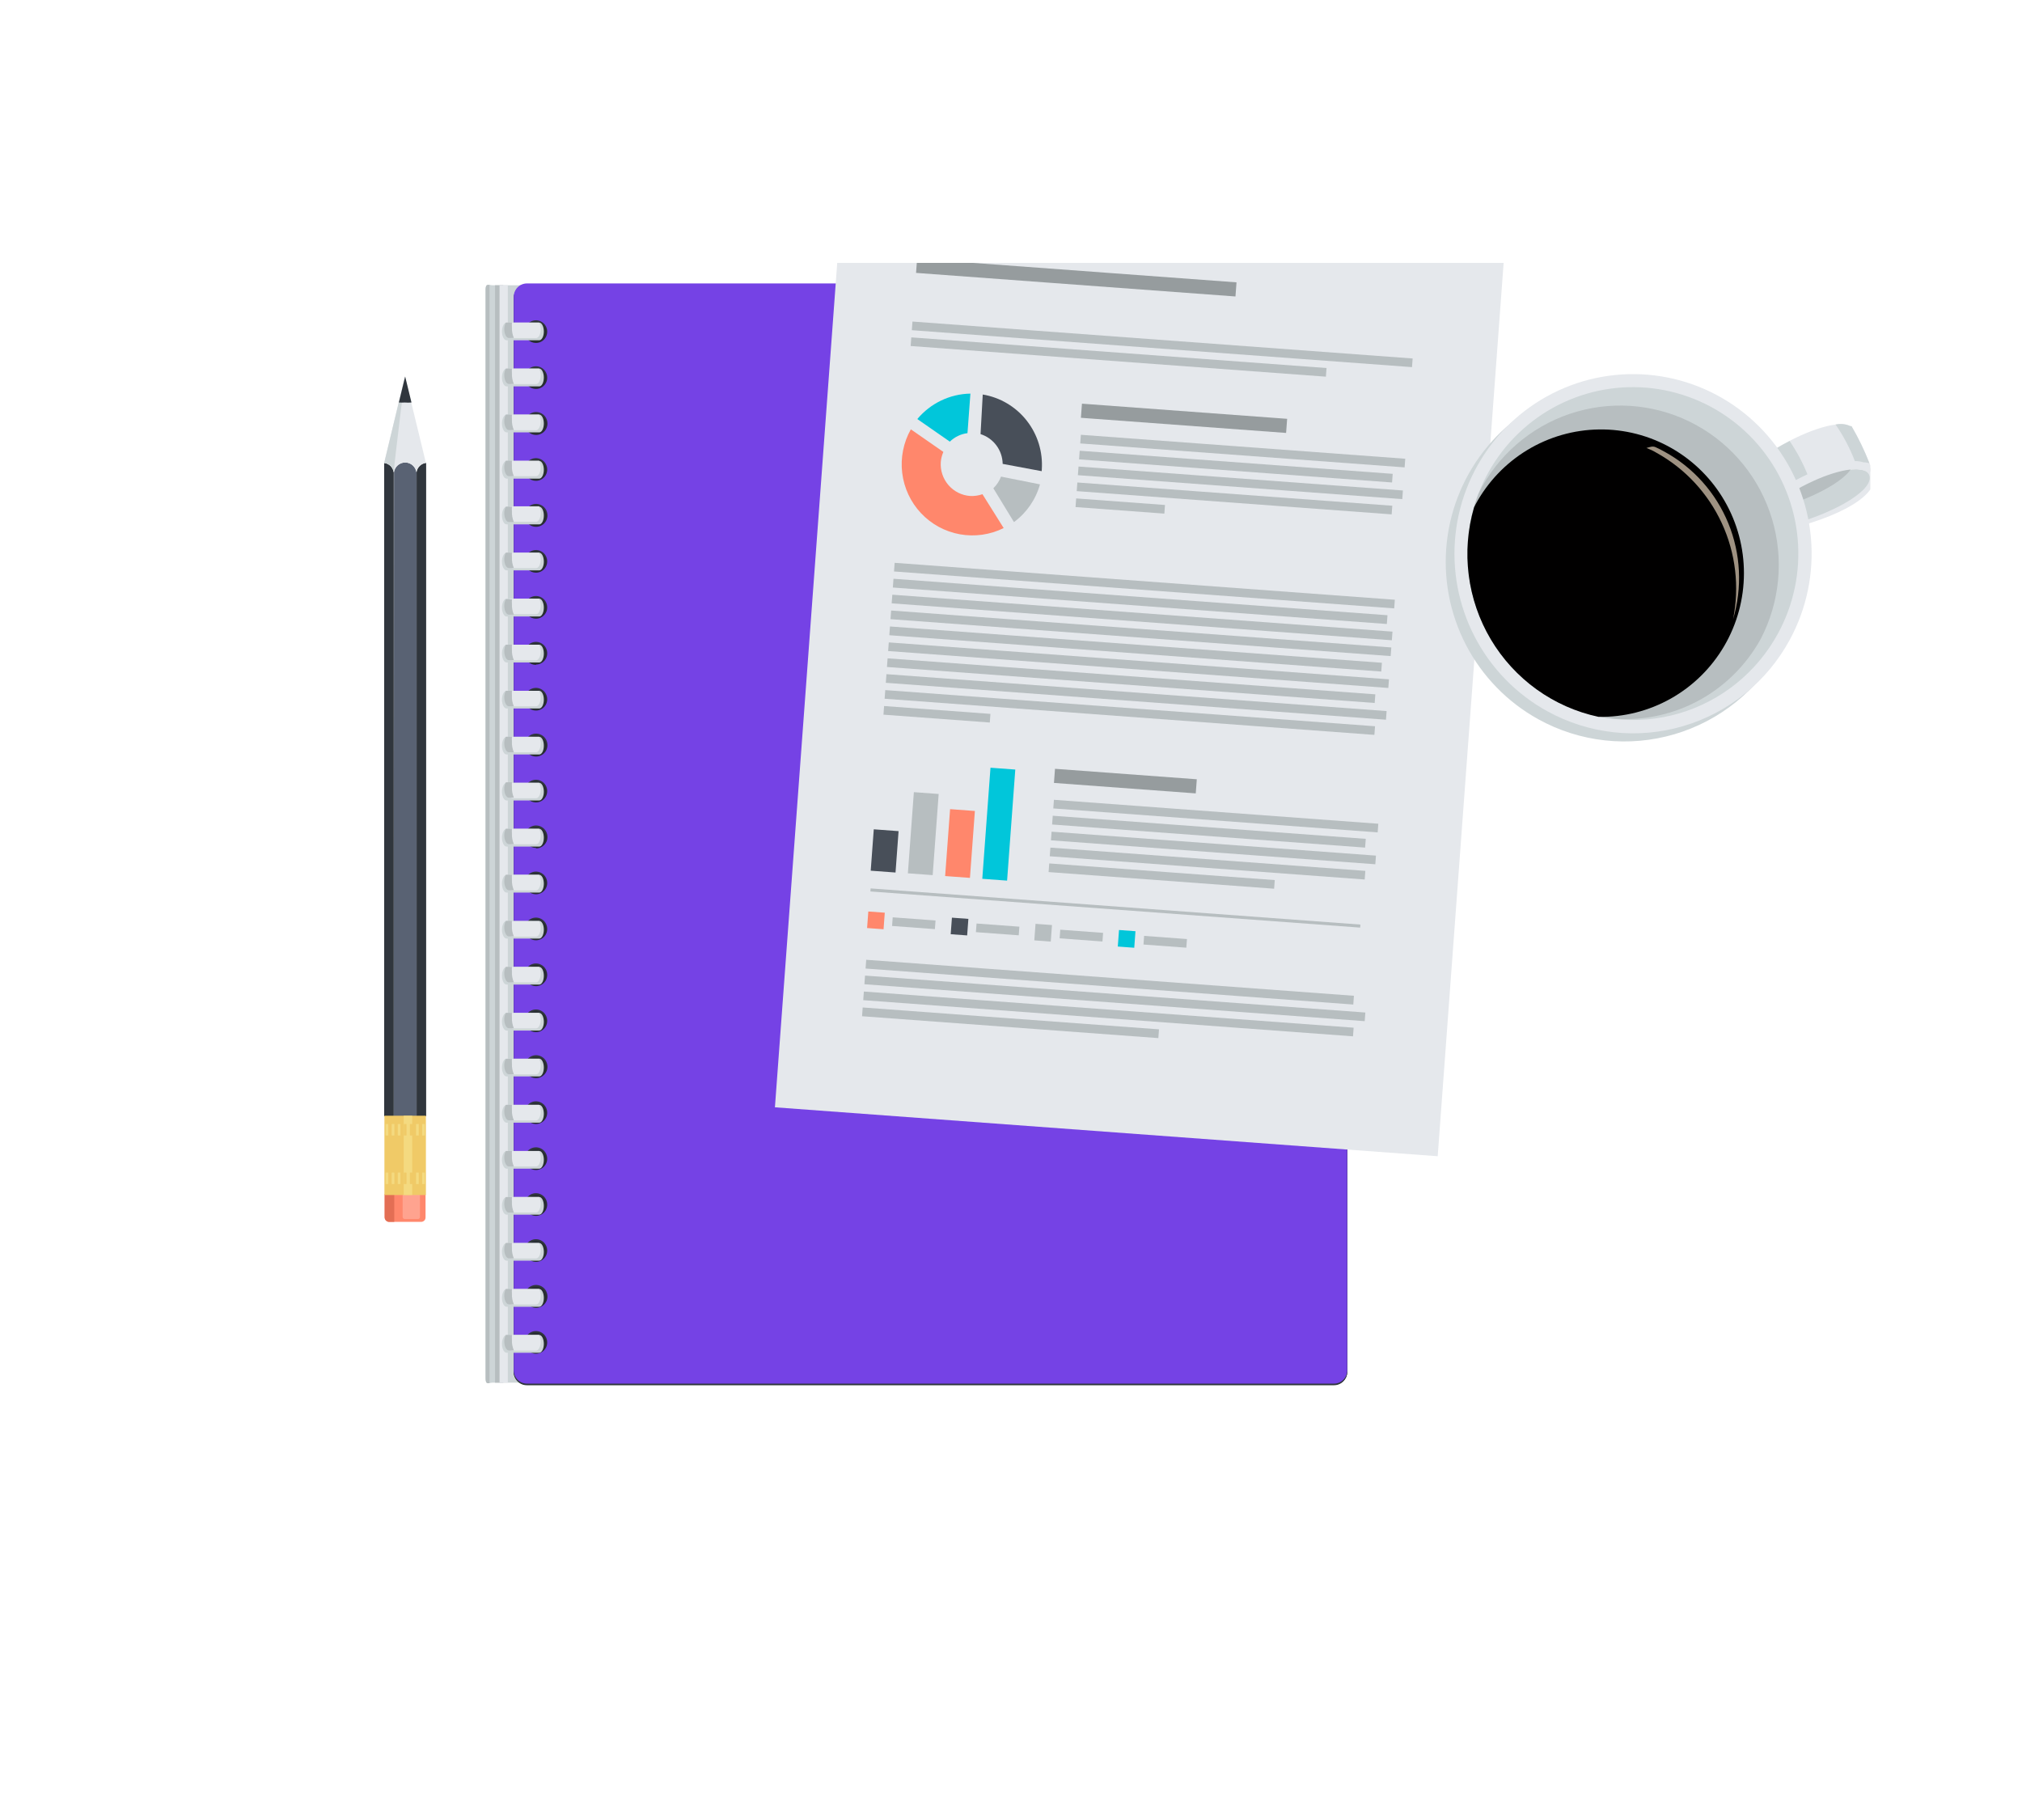 <svg width="200" height="180" viewBox="0 0 200 180" fill="none" xmlns="http://www.w3.org/2000/svg">
<g clip-path="url(#clip0_7:972)">
<path d="M48.032 136.312C48.032 137.036 48.344 136.747 48.74 136.747H51.26C51.656 136.747 51.98 137.036 51.98 136.312V28.647C51.98 27.923 51.656 28.213 51.26 28.213H48.74C48.344 28.213 48.032 27.923 48.032 28.647V136.312Z" fill="#CDD5D7"/>
<path d="M49.784 28.213H48.968V136.747H49.784V28.213Z" fill="#B7BEC0"/>
<path d="M48.416 28.177C48.188 28.177 48.032 28.177 48.032 28.647V136.312C48.032 136.819 48.188 136.831 48.416 136.795V28.177Z" fill="#B7BEC0"/>
<path d="M50.228 28.213H49.412V136.747H50.228V28.213Z" fill="#E5E8EC"/>
<path d="M131.948 28.213H52.112C51.39 28.213 50.804 28.802 50.804 29.528V135.685C50.804 136.411 51.39 137 52.112 137H131.948C132.67 137 133.256 136.411 133.256 135.685V29.528C133.256 28.802 132.67 28.213 131.948 28.213Z" fill="#282D33"/>
<path d="M52.124 28.213H131.948C132.124 28.211 132.298 28.245 132.461 28.313C132.623 28.38 132.77 28.48 132.894 28.606C133.017 28.732 133.113 28.882 133.178 29.047C133.242 29.211 133.273 29.387 133.268 29.564V135.745C133.241 136.077 133.089 136.386 132.844 136.61C132.599 136.834 132.279 136.956 131.948 136.952H52.124C51.952 136.953 51.781 136.92 51.621 136.855C51.462 136.789 51.317 136.693 51.196 136.57C51.074 136.448 50.977 136.302 50.912 136.142C50.847 135.981 50.814 135.81 50.816 135.637V29.564C50.811 29.388 50.841 29.213 50.905 29.05C50.968 28.886 51.064 28.737 51.186 28.611C51.308 28.485 51.454 28.384 51.615 28.316C51.776 28.248 51.949 28.213 52.124 28.213ZM53.024 134.068C53.244 134.066 53.459 133.998 53.641 133.873C53.823 133.748 53.964 133.572 54.046 133.367C54.129 133.162 54.149 132.936 54.105 132.72C54.061 132.503 53.953 132.304 53.797 132.148C53.64 131.992 53.441 131.887 53.225 131.844C53.009 131.802 52.785 131.825 52.582 131.91C52.379 131.996 52.205 132.139 52.083 132.324C51.961 132.508 51.896 132.724 51.896 132.946C51.896 133.094 51.925 133.241 51.982 133.378C52.039 133.515 52.122 133.639 52.227 133.744C52.332 133.848 52.456 133.93 52.593 133.986C52.73 134.042 52.876 134.07 53.024 134.068ZM53.024 129.531C53.248 129.531 53.466 129.464 53.652 129.339C53.837 129.214 53.982 129.036 54.067 128.828C54.152 128.62 54.174 128.392 54.129 128.171C54.085 127.951 53.976 127.749 53.817 127.591C53.658 127.433 53.456 127.326 53.236 127.283C53.017 127.241 52.79 127.265 52.584 127.353C52.378 127.44 52.203 127.588 52.08 127.776C51.958 127.964 51.894 128.184 51.896 128.409C51.896 128.557 51.925 128.704 51.982 128.841C52.039 128.978 52.122 129.102 52.227 129.207C52.332 129.311 52.456 129.394 52.593 129.449C52.73 129.505 52.876 129.533 53.024 129.531ZM53.024 124.982C53.244 124.98 53.459 124.912 53.641 124.787C53.823 124.663 53.964 124.487 54.046 124.281C54.129 124.076 54.149 123.851 54.105 123.634C54.061 123.417 53.953 123.218 53.797 123.063C53.64 122.907 53.441 122.801 53.225 122.759C53.009 122.716 52.785 122.739 52.582 122.825C52.379 122.91 52.205 123.054 52.083 123.238C51.961 123.422 51.896 123.639 51.896 123.86C51.896 124.009 51.925 124.155 51.982 124.292C52.039 124.429 52.122 124.554 52.227 124.658C52.332 124.762 52.456 124.845 52.593 124.9C52.73 124.956 52.876 124.984 53.024 124.982ZM53.024 120.445C53.247 120.445 53.465 120.379 53.651 120.254C53.836 120.13 53.981 119.953 54.066 119.745C54.151 119.538 54.174 119.31 54.13 119.09C54.087 118.87 53.979 118.668 53.822 118.509C53.664 118.351 53.463 118.243 53.244 118.199C53.025 118.155 52.798 118.178 52.592 118.263C52.386 118.349 52.21 118.495 52.086 118.681C51.962 118.868 51.896 119.087 51.896 119.311C51.896 119.46 51.925 119.608 51.982 119.745C52.038 119.883 52.121 120.008 52.226 120.113C52.331 120.219 52.455 120.302 52.592 120.359C52.729 120.416 52.876 120.445 53.024 120.445ZM53.024 115.897C53.244 115.894 53.459 115.826 53.641 115.702C53.823 115.577 53.964 115.401 54.046 115.196C54.129 114.99 54.149 114.765 54.105 114.548C54.061 114.331 53.953 114.132 53.797 113.977C53.64 113.821 53.441 113.715 53.225 113.673C53.009 113.631 52.785 113.654 52.582 113.739C52.379 113.824 52.205 113.968 52.083 114.152C51.961 114.337 51.896 114.553 51.896 114.774C51.896 114.923 51.925 115.07 51.982 115.207C52.039 115.344 52.122 115.468 52.227 115.572C52.332 115.677 52.456 115.759 52.593 115.815C52.73 115.87 52.876 115.898 53.024 115.897ZM53.024 111.348C53.244 111.345 53.459 111.277 53.641 111.153C53.823 111.028 53.964 110.852 54.046 110.647C54.129 110.441 54.149 110.216 54.105 109.999C54.061 109.782 53.953 109.584 53.797 109.428C53.64 109.272 53.441 109.166 53.225 109.124C53.009 109.082 52.785 109.105 52.582 109.19C52.379 109.275 52.205 109.419 52.083 109.603C51.961 109.788 51.896 110.004 51.896 110.225C51.896 110.374 51.925 110.521 51.982 110.658C52.039 110.795 52.122 110.919 52.227 111.023C52.332 111.128 52.456 111.21 52.593 111.266C52.73 111.321 52.876 111.349 53.024 111.348ZM53.024 106.811C53.248 106.811 53.466 106.744 53.652 106.619C53.837 106.494 53.982 106.316 54.067 106.108C54.152 105.9 54.174 105.671 54.129 105.451C54.085 105.231 53.976 105.029 53.817 104.87C53.658 104.712 53.456 104.605 53.236 104.563C53.017 104.52 52.79 104.545 52.584 104.632C52.378 104.72 52.203 104.867 52.08 105.055C51.958 105.243 51.894 105.464 51.896 105.689C51.902 105.984 52.024 106.265 52.235 106.471C52.447 106.676 52.73 106.79 53.024 106.787V106.811ZM53.024 102.262C53.244 102.26 53.459 102.192 53.641 102.067C53.823 101.942 53.964 101.766 54.046 101.561C54.129 101.356 54.149 101.13 54.105 100.914C54.061 100.697 53.953 100.498 53.797 100.342C53.64 100.186 53.441 100.081 53.225 100.038C53.009 99.996 52.785 100.019 52.582 100.104C52.379 100.19 52.205 100.333 52.083 100.518C51.961 100.702 51.896 100.918 51.896 101.14C51.896 101.288 51.925 101.435 51.982 101.572C52.039 101.709 52.122 101.833 52.227 101.938C52.332 102.042 52.456 102.124 52.593 102.18C52.73 102.236 52.876 102.264 53.024 102.262ZM53.024 97.725C53.247 97.725 53.465 97.659 53.651 97.534C53.836 97.409 53.981 97.232 54.066 97.025C54.151 96.818 54.174 96.59 54.13 96.37C54.087 96.15 53.979 95.948 53.822 95.789C53.664 95.63 53.463 95.522 53.244 95.478C53.025 95.435 52.798 95.457 52.592 95.543C52.386 95.629 52.21 95.774 52.086 95.961C51.962 96.147 51.896 96.367 51.896 96.591C51.896 96.892 52.015 97.18 52.226 97.393C52.438 97.606 52.725 97.725 53.024 97.725ZM53.024 93.176C53.244 93.174 53.459 93.106 53.641 92.981C53.823 92.856 53.964 92.68 54.046 92.475C54.129 92.27 54.149 92.045 54.105 91.828C54.061 91.611 53.953 91.412 53.797 91.257C53.64 91.101 53.441 90.995 53.225 90.953C53.009 90.91 52.785 90.933 52.582 91.019C52.379 91.104 52.205 91.248 52.083 91.432C51.961 91.616 51.896 91.833 51.896 92.054C51.896 92.202 51.925 92.349 51.982 92.486C52.039 92.623 52.122 92.748 52.227 92.852C52.332 92.956 52.456 93.039 52.593 93.094C52.73 93.15 52.876 93.178 53.024 93.176ZM53.024 88.639C53.247 88.639 53.465 88.573 53.651 88.448C53.836 88.324 53.981 88.146 54.066 87.939C54.151 87.732 54.174 87.504 54.13 87.284C54.087 87.064 53.979 86.862 53.822 86.703C53.664 86.545 53.463 86.437 53.244 86.393C53.025 86.349 52.798 86.371 52.592 86.457C52.386 86.543 52.21 86.689 52.086 86.875C51.962 87.061 51.896 87.281 51.896 87.505C51.889 87.658 51.914 87.811 51.968 87.954C52.021 88.097 52.103 88.228 52.209 88.339C52.314 88.449 52.441 88.537 52.581 88.597C52.721 88.657 52.872 88.688 53.024 88.688V88.639ZM53.024 84.091C53.244 84.088 53.459 84.02 53.641 83.896C53.823 83.771 53.964 83.595 54.046 83.389C54.129 83.184 54.149 82.959 54.105 82.742C54.061 82.525 53.953 82.326 53.797 82.171C53.64 82.015 53.441 81.909 53.225 81.867C53.009 81.825 52.785 81.848 52.582 81.933C52.379 82.018 52.205 82.162 52.083 82.346C51.961 82.531 51.896 82.747 51.896 82.968C51.896 83.117 51.925 83.264 51.982 83.401C52.039 83.537 52.122 83.662 52.227 83.766C52.332 83.87 52.456 83.953 52.593 84.008C52.73 84.064 52.876 84.092 53.024 84.091ZM53.024 79.542C53.244 79.539 53.459 79.471 53.641 79.347C53.823 79.222 53.964 79.046 54.046 78.841C54.129 78.635 54.149 78.41 54.105 78.193C54.061 77.976 53.953 77.778 53.797 77.622C53.64 77.466 53.441 77.36 53.225 77.318C53.009 77.276 52.785 77.299 52.582 77.384C52.379 77.469 52.205 77.613 52.083 77.797C51.961 77.982 51.896 78.198 51.896 78.419C51.896 78.568 51.925 78.715 51.982 78.852C52.039 78.989 52.122 79.113 52.227 79.217C52.332 79.322 52.456 79.404 52.593 79.46C52.73 79.515 52.876 79.543 53.024 79.542ZM53.024 75.005C53.244 75.002 53.459 74.934 53.641 74.81C53.823 74.685 53.964 74.509 54.046 74.304C54.129 74.099 54.149 73.873 54.105 73.656C54.061 73.44 53.953 73.241 53.797 73.085C53.64 72.929 53.441 72.824 53.225 72.781C53.009 72.739 52.785 72.762 52.582 72.847C52.379 72.932 52.205 73.076 52.083 73.26C51.961 73.445 51.896 73.661 51.896 73.883C51.896 74.031 51.925 74.178 51.982 74.315C52.039 74.452 52.122 74.576 52.227 74.68C52.332 74.785 52.456 74.867 52.593 74.923C52.73 74.978 52.876 75.006 53.024 75.005ZM53.024 70.456C53.244 70.454 53.459 70.386 53.641 70.261C53.823 70.136 53.964 69.96 54.046 69.755C54.129 69.55 54.149 69.324 54.105 69.108C54.061 68.891 53.953 68.692 53.797 68.536C53.64 68.38 53.441 68.275 53.225 68.232C53.009 68.19 52.785 68.213 52.582 68.298C52.379 68.383 52.205 68.527 52.083 68.712C51.961 68.896 51.896 69.112 51.896 69.334C51.896 69.482 51.925 69.629 51.982 69.766C52.039 69.903 52.122 70.027 52.227 70.132C52.332 70.236 52.456 70.318 52.593 70.374C52.73 70.43 52.876 70.457 53.024 70.456ZM53.024 65.919C53.248 65.919 53.466 65.852 53.652 65.727C53.837 65.602 53.982 65.424 54.067 65.216C54.152 65.008 54.174 64.779 54.129 64.559C54.085 64.339 53.976 64.137 53.817 63.979C53.658 63.82 53.456 63.713 53.236 63.671C53.017 63.629 52.79 63.653 52.584 63.74C52.378 63.828 52.203 63.975 52.08 64.163C51.958 64.352 51.894 64.572 51.896 64.797C51.896 64.945 51.925 65.092 51.982 65.229C52.039 65.366 52.122 65.49 52.227 65.595C52.332 65.699 52.456 65.781 52.593 65.837C52.73 65.893 52.876 65.921 53.024 65.919ZM53.024 61.37C53.244 61.368 53.459 61.3 53.641 61.175C53.823 61.05 53.964 60.874 54.046 60.669C54.129 60.464 54.149 60.239 54.105 60.022C54.061 59.805 53.953 59.606 53.797 59.45C53.64 59.295 53.441 59.189 53.225 59.147C53.009 59.104 52.785 59.127 52.582 59.212C52.379 59.298 52.205 59.442 52.083 59.626C51.961 59.81 51.896 60.027 51.896 60.248C51.896 60.396 51.925 60.543 51.982 60.68C52.039 60.817 52.122 60.941 52.227 61.046C52.332 61.15 52.456 61.233 52.593 61.288C52.73 61.344 52.876 61.372 53.024 61.37ZM53.024 56.821C53.244 56.819 53.459 56.751 53.641 56.626C53.823 56.502 53.964 56.325 54.046 56.12C54.129 55.915 54.149 55.69 54.105 55.473C54.061 55.256 53.953 55.057 53.797 54.901C53.64 54.746 53.441 54.64 53.225 54.598C53.009 54.555 52.785 54.578 52.582 54.664C52.379 54.749 52.205 54.893 52.083 55.077C51.961 55.261 51.896 55.478 51.896 55.699C51.896 55.847 51.925 55.994 51.982 56.131C52.039 56.268 52.122 56.392 52.227 56.497C52.332 56.601 52.456 56.684 52.593 56.739C52.73 56.795 52.876 56.823 53.024 56.821ZM53.024 52.285C53.244 52.282 53.459 52.214 53.641 52.09C53.823 51.965 53.964 51.789 54.046 51.583C54.129 51.378 54.149 51.153 54.105 50.936C54.061 50.719 53.953 50.52 53.797 50.365C53.64 50.209 53.441 50.103 53.225 50.061C53.009 50.019 52.785 50.041 52.582 50.127C52.379 50.212 52.205 50.356 52.083 50.54C51.961 50.724 51.896 50.941 51.896 51.162C51.896 51.311 51.925 51.458 51.982 51.594C52.039 51.731 52.122 51.856 52.227 51.96C52.332 52.064 52.456 52.147 52.593 52.203C52.73 52.258 52.876 52.286 53.024 52.285ZM53.024 47.736C53.244 47.733 53.459 47.665 53.641 47.541C53.823 47.416 53.964 47.24 54.046 47.035C54.129 46.829 54.149 46.604 54.105 46.387C54.061 46.17 53.953 45.971 53.797 45.816C53.64 45.66 53.441 45.554 53.225 45.512C53.009 45.47 52.785 45.493 52.582 45.578C52.379 45.663 52.205 45.807 52.083 45.991C51.961 46.175 51.896 46.392 51.896 46.613C51.896 46.762 51.925 46.909 51.982 47.046C52.039 47.183 52.122 47.307 52.227 47.411C52.332 47.516 52.456 47.598 52.593 47.654C52.73 47.709 52.876 47.737 53.024 47.736ZM53.024 43.199C53.248 43.199 53.466 43.132 53.652 43.007C53.837 42.882 53.982 42.704 54.067 42.496C54.152 42.288 54.174 42.059 54.129 41.839C54.085 41.618 53.976 41.416 53.817 41.258C53.658 41.1 53.456 40.993 53.236 40.951C53.017 40.908 52.79 40.932 52.584 41.02C52.378 41.108 52.203 41.255 52.08 41.443C51.958 41.631 51.894 41.852 51.896 42.077C51.896 42.225 51.925 42.372 51.982 42.509C52.039 42.646 52.122 42.77 52.227 42.874C52.332 42.979 52.456 43.061 52.593 43.117C52.73 43.172 52.876 43.2 53.024 43.199ZM53.024 38.65C53.244 38.648 53.459 38.58 53.641 38.455C53.823 38.33 53.964 38.154 54.046 37.949C54.129 37.744 54.149 37.518 54.105 37.301C54.061 37.085 53.953 36.886 53.797 36.73C53.64 36.574 53.441 36.469 53.225 36.426C53.009 36.384 52.785 36.407 52.582 36.492C52.379 36.577 52.205 36.721 52.083 36.906C51.961 37.09 51.896 37.306 51.896 37.528C51.896 37.676 51.925 37.823 51.982 37.96C52.039 38.097 52.122 38.221 52.227 38.325C52.332 38.43 52.456 38.512 52.593 38.568C52.73 38.624 52.876 38.651 53.024 38.65ZM53.024 34.113C53.247 34.113 53.465 34.047 53.651 33.922C53.836 33.797 53.981 33.62 54.066 33.413C54.151 33.206 54.174 32.977 54.13 32.758C54.087 32.538 53.979 32.335 53.822 32.177C53.664 32.018 53.463 31.91 53.244 31.866C53.025 31.823 52.798 31.845 52.592 31.931C52.386 32.017 52.21 32.162 52.086 32.349C51.962 32.535 51.896 32.755 51.896 32.979C51.896 33.28 52.015 33.568 52.226 33.781C52.438 33.993 52.725 34.113 53.024 34.113Z" fill="#30363D"/>
<path d="M52.124 28.032H131.948C132.295 28.032 132.628 28.17 132.873 28.417C133.118 28.663 133.256 28.998 133.256 29.347V135.528C133.256 135.877 133.118 136.211 132.873 136.458C132.628 136.705 132.295 136.843 131.948 136.843H52.124C51.777 136.843 51.444 136.705 51.199 136.458C50.954 136.211 50.816 135.877 50.816 135.528V29.347C50.816 28.998 50.954 28.663 51.199 28.417C51.444 28.17 51.777 28.032 52.124 28.032ZM53.024 133.887C53.244 133.885 53.459 133.817 53.641 133.692C53.823 133.567 53.964 133.391 54.046 133.186C54.129 132.981 54.149 132.755 54.105 132.539C54.061 132.322 53.953 132.123 53.797 131.967C53.64 131.811 53.441 131.706 53.225 131.663C53.009 131.621 52.785 131.644 52.582 131.729C52.379 131.815 52.205 131.958 52.083 132.143C51.961 132.327 51.896 132.543 51.896 132.765C51.896 132.913 51.925 133.06 51.982 133.197C52.039 133.334 52.122 133.458 52.227 133.563C52.332 133.667 52.456 133.749 52.593 133.805C52.73 133.861 52.876 133.889 53.024 133.887ZM53.024 129.35C53.247 129.35 53.465 129.284 53.651 129.159C53.836 129.034 53.981 128.857 54.066 128.65C54.151 128.443 54.174 128.215 54.13 127.995C54.087 127.775 53.979 127.573 53.822 127.414C53.664 127.255 53.463 127.147 53.244 127.104C53.025 127.06 52.798 127.082 52.592 127.168C52.386 127.254 52.21 127.399 52.086 127.586C51.962 127.772 51.896 127.992 51.896 128.216C51.896 128.517 52.015 128.805 52.226 129.018C52.438 129.231 52.725 129.35 53.024 129.35ZM53.024 124.801C53.244 124.799 53.459 124.731 53.641 124.606C53.823 124.482 53.964 124.305 54.046 124.1C54.129 123.895 54.149 123.67 54.105 123.453C54.061 123.236 53.953 123.037 53.797 122.881C53.64 122.726 53.441 122.62 53.225 122.578C53.009 122.535 52.785 122.558 52.582 122.644C52.379 122.729 52.205 122.873 52.083 123.057C51.961 123.241 51.896 123.458 51.896 123.679C51.896 123.827 51.925 123.974 51.982 124.111C52.039 124.248 52.122 124.373 52.227 124.477C52.332 124.581 52.456 124.664 52.593 124.719C52.73 124.775 52.876 124.803 53.024 124.801ZM53.024 120.252C53.244 120.25 53.459 120.182 53.641 120.057C53.823 119.933 53.964 119.757 54.046 119.551C54.129 119.346 54.149 119.121 54.105 118.904C54.061 118.687 53.953 118.488 53.797 118.333C53.64 118.177 53.441 118.071 53.225 118.029C53.009 117.986 52.785 118.009 52.582 118.095C52.379 118.18 52.205 118.324 52.083 118.508C51.961 118.692 51.896 118.909 51.896 119.13C51.896 119.279 51.925 119.425 51.982 119.562C52.039 119.699 52.122 119.824 52.227 119.928C52.332 120.032 52.456 120.115 52.593 120.17C52.73 120.226 52.876 120.254 53.024 120.252ZM53.024 115.716C53.244 115.713 53.459 115.645 53.641 115.521C53.823 115.396 53.964 115.22 54.046 115.014C54.129 114.809 54.149 114.584 54.105 114.367C54.061 114.15 53.953 113.951 53.797 113.796C53.64 113.64 53.441 113.534 53.225 113.492C53.009 113.45 52.785 113.473 52.582 113.558C52.379 113.643 52.205 113.787 52.083 113.971C51.961 114.155 51.896 114.372 51.896 114.593C51.896 114.742 51.925 114.889 51.982 115.026C52.039 115.163 52.122 115.287 52.227 115.391C52.332 115.495 52.456 115.578 52.593 115.634C52.73 115.689 52.876 115.717 53.024 115.716ZM53.024 111.167C53.244 111.164 53.459 111.096 53.641 110.972C53.823 110.847 53.964 110.671 54.046 110.466C54.129 110.26 54.149 110.035 54.105 109.818C54.061 109.601 53.953 109.403 53.797 109.247C53.64 109.091 53.441 108.985 53.225 108.943C53.009 108.901 52.785 108.924 52.582 109.009C52.379 109.094 52.205 109.238 52.083 109.422C51.961 109.607 51.896 109.823 51.896 110.044C51.896 110.193 51.925 110.34 51.982 110.477C52.039 110.614 52.122 110.738 52.227 110.842C52.332 110.947 52.456 111.029 52.593 111.085C52.73 111.14 52.876 111.168 53.024 111.167ZM53.024 106.63C53.248 106.63 53.466 106.563 53.652 106.438C53.837 106.313 53.982 106.135 54.067 105.927C54.152 105.719 54.174 105.49 54.129 105.27C54.085 105.049 53.976 104.847 53.817 104.689C53.658 104.531 53.456 104.424 53.236 104.382C53.017 104.339 52.79 104.363 52.584 104.451C52.378 104.539 52.203 104.686 52.08 104.874C51.958 105.062 51.894 105.283 51.896 105.508C51.896 105.656 51.925 105.803 51.982 105.94C52.039 106.077 52.122 106.201 52.227 106.305C52.332 106.41 52.456 106.492 52.593 106.548C52.73 106.604 52.876 106.631 53.024 106.63ZM53.024 102.081C53.244 102.078 53.459 102.011 53.641 101.886C53.823 101.761 53.964 101.585 54.046 101.38C54.129 101.175 54.149 100.949 54.105 100.733C54.061 100.516 53.953 100.317 53.797 100.161C53.64 100.005 53.441 99.9 53.225 99.857C53.009 99.815 52.785 99.838 52.582 99.923C52.379 100.008 52.205 100.152 52.083 100.337C51.961 100.521 51.896 100.737 51.896 100.959C51.896 101.107 51.925 101.254 51.982 101.391C52.039 101.528 52.122 101.652 52.227 101.757C52.332 101.861 52.456 101.943 52.593 101.999C52.73 102.055 52.876 102.082 53.024 102.081ZM53.024 97.532C53.244 97.53 53.459 97.462 53.641 97.337C53.823 97.212 53.964 97.036 54.046 96.831C54.129 96.626 54.149 96.4 54.105 96.184C54.061 95.967 53.953 95.768 53.797 95.612C53.64 95.457 53.441 95.351 53.225 95.308C53.009 95.266 52.785 95.289 52.582 95.374C52.379 95.46 52.205 95.603 52.083 95.788C51.961 95.972 51.896 96.188 51.896 96.41C51.896 96.558 51.925 96.705 51.982 96.842C52.039 96.979 52.122 97.103 52.227 97.208C52.332 97.312 52.456 97.394 52.593 97.45C52.73 97.506 52.876 97.534 53.024 97.532ZM53.024 92.995C53.244 92.993 53.459 92.925 53.641 92.8C53.823 92.675 53.964 92.499 54.046 92.294C54.129 92.089 54.149 91.864 54.105 91.647C54.061 91.43 53.953 91.231 53.797 91.075C53.64 90.92 53.441 90.814 53.225 90.772C53.009 90.729 52.785 90.752 52.582 90.838C52.379 90.923 52.205 91.067 52.083 91.251C51.961 91.435 51.896 91.652 51.896 91.873C51.896 92.021 51.925 92.168 51.982 92.305C52.039 92.442 52.122 92.566 52.227 92.671C52.332 92.775 52.456 92.858 52.593 92.913C52.73 92.969 52.876 92.997 53.024 92.995ZM53.024 88.446C53.244 88.444 53.459 88.376 53.641 88.251C53.823 88.127 53.964 87.951 54.046 87.745C54.129 87.54 54.149 87.315 54.105 87.098C54.061 86.881 53.953 86.682 53.797 86.526C53.64 86.371 53.441 86.265 53.225 86.223C53.009 86.18 52.785 86.203 52.582 86.289C52.379 86.374 52.205 86.518 52.083 86.702C51.961 86.886 51.896 87.103 51.896 87.324C51.896 87.472 51.925 87.619 51.982 87.756C52.039 87.893 52.122 88.018 52.227 88.122C52.332 88.226 52.456 88.309 52.593 88.364C52.73 88.42 52.876 88.448 53.024 88.446ZM53.024 83.909C53.248 83.909 53.466 83.843 53.652 83.717C53.837 83.592 53.982 83.414 54.067 83.207C54.152 82.999 54.174 82.77 54.129 82.549C54.085 82.329 53.976 82.127 53.817 81.969C53.658 81.811 53.456 81.704 53.236 81.661C53.017 81.619 52.79 81.643 52.584 81.731C52.378 81.819 52.203 81.966 52.08 82.154C51.958 82.342 51.894 82.562 51.896 82.787C51.908 83.079 52.033 83.353 52.244 83.554C52.454 83.754 52.734 83.865 53.024 83.861V83.909ZM53.024 79.361C53.244 79.358 53.459 79.29 53.641 79.166C53.823 79.041 53.964 78.865 54.046 78.659C54.129 78.454 54.149 78.229 54.105 78.012C54.061 77.795 53.953 77.597 53.797 77.441C53.64 77.285 53.441 77.179 53.225 77.137C53.009 77.095 52.785 77.118 52.582 77.203C52.379 77.288 52.205 77.432 52.083 77.616C51.961 77.8 51.896 78.017 51.896 78.238C51.896 78.387 51.925 78.534 51.982 78.671C52.039 78.808 52.122 78.932 52.227 79.036C52.332 79.141 52.456 79.223 52.593 79.279C52.73 79.334 52.876 79.362 53.024 79.361ZM53.024 74.824C53.248 74.824 53.466 74.757 53.652 74.632C53.837 74.507 53.982 74.329 54.067 74.121C54.152 73.913 54.174 73.684 54.129 73.464C54.085 73.243 53.976 73.041 53.817 72.883C53.658 72.725 53.456 72.618 53.236 72.576C53.017 72.533 52.79 72.557 52.584 72.645C52.378 72.733 52.203 72.88 52.08 73.068C51.958 73.256 51.894 73.477 51.896 73.702C51.896 73.85 51.925 73.997 51.982 74.134C52.039 74.271 52.122 74.395 52.227 74.499C52.332 74.604 52.456 74.686 52.593 74.742C52.73 74.797 52.876 74.825 53.024 74.824ZM53.024 70.275C53.244 70.272 53.459 70.205 53.641 70.08C53.823 69.955 53.964 69.779 54.046 69.574C54.129 69.368 54.149 69.143 54.105 68.926C54.061 68.71 53.953 68.511 53.797 68.355C53.64 68.199 53.441 68.094 53.225 68.051C53.009 68.009 52.785 68.032 52.582 68.117C52.379 68.202 52.205 68.346 52.083 68.531C51.961 68.715 51.896 68.931 51.896 69.153C51.896 69.301 51.925 69.448 51.982 69.585C52.039 69.722 52.122 69.846 52.227 69.951C52.332 70.055 52.456 70.137 52.593 70.193C52.73 70.249 52.876 70.276 53.024 70.275ZM53.024 65.726C53.244 65.724 53.459 65.656 53.641 65.531C53.823 65.406 53.964 65.23 54.046 65.025C54.129 64.82 54.149 64.594 54.105 64.378C54.061 64.161 53.953 63.962 53.797 63.806C53.64 63.65 53.441 63.545 53.225 63.502C53.009 63.46 52.785 63.483 52.582 63.568C52.379 63.654 52.205 63.797 52.083 63.982C51.961 64.166 51.896 64.382 51.896 64.604C51.891 64.755 51.917 64.906 51.971 65.047C52.026 65.188 52.108 65.317 52.214 65.425C52.319 65.533 52.445 65.619 52.585 65.677C52.724 65.735 52.873 65.764 53.024 65.762V65.726ZM53.024 61.189C53.244 61.187 53.459 61.119 53.641 60.994C53.823 60.869 53.964 60.693 54.046 60.488C54.129 60.283 54.149 60.058 54.105 59.841C54.061 59.624 53.953 59.425 53.797 59.269C53.64 59.114 53.441 59.008 53.225 58.966C53.009 58.923 52.785 58.946 52.582 59.032C52.379 59.117 52.205 59.261 52.083 59.445C51.961 59.629 51.896 59.846 51.896 60.067C51.896 60.215 51.925 60.362 51.982 60.499C52.039 60.636 52.122 60.76 52.227 60.865C52.332 60.969 52.456 61.051 52.593 61.107C52.73 61.163 52.876 61.191 53.024 61.189ZM53.024 56.64C53.244 56.638 53.459 56.57 53.641 56.445C53.823 56.321 53.964 56.144 54.046 55.939C54.129 55.734 54.149 55.509 54.105 55.292C54.061 55.075 53.953 54.876 53.797 54.72C53.64 54.565 53.441 54.459 53.225 54.417C53.009 54.374 52.785 54.397 52.582 54.483C52.379 54.568 52.205 54.712 52.083 54.896C51.961 55.08 51.896 55.297 51.896 55.518C51.896 55.666 51.925 55.813 51.982 55.95C52.039 56.087 52.122 56.211 52.227 56.316C52.332 56.42 52.456 56.503 52.593 56.558C52.73 56.614 52.876 56.642 53.024 56.64ZM53.024 52.103C53.248 52.103 53.466 52.036 53.652 51.911C53.837 51.786 53.982 51.608 54.067 51.4C54.152 51.192 54.174 50.964 54.129 50.743C54.085 50.523 53.976 50.321 53.817 50.163C53.658 50.005 53.456 49.898 53.236 49.855C53.017 49.813 52.79 49.837 52.584 49.925C52.378 50.013 52.203 50.16 52.08 50.348C51.958 50.536 51.894 50.756 51.896 50.981C51.896 51.13 51.925 51.276 51.982 51.413C52.039 51.55 52.122 51.675 52.227 51.779C52.332 51.883 52.456 51.966 52.593 52.022C52.73 52.077 52.876 52.105 53.024 52.103ZM53.024 47.554C53.244 47.552 53.459 47.484 53.641 47.359C53.823 47.235 53.964 47.059 54.046 46.853C54.129 46.648 54.149 46.423 54.105 46.206C54.061 45.989 53.953 45.79 53.797 45.635C53.64 45.479 53.441 45.373 53.225 45.331C53.009 45.289 52.785 45.312 52.582 45.397C52.379 45.482 52.205 45.626 52.083 45.81C51.961 45.994 51.896 46.211 51.896 46.432C51.896 46.581 51.925 46.728 51.982 46.864C52.039 47.002 52.122 47.126 52.227 47.23C52.332 47.334 52.456 47.417 52.593 47.473C52.73 47.528 52.876 47.556 53.024 47.554ZM53.024 43.018C53.247 43.018 53.465 42.951 53.651 42.827C53.836 42.702 53.981 42.525 54.066 42.318C54.151 42.11 54.174 41.882 54.13 41.662C54.087 41.442 53.979 41.24 53.822 41.081C53.664 40.923 53.463 40.815 53.244 40.771C53.025 40.727 52.798 40.75 52.592 40.836C52.386 40.921 52.21 41.067 52.086 41.253C51.962 41.44 51.896 41.659 51.896 41.883C51.896 42.184 52.015 42.473 52.226 42.685C52.438 42.898 52.725 43.018 53.024 43.018ZM53.024 38.469C53.244 38.466 53.459 38.399 53.641 38.274C53.823 38.149 53.964 37.973 54.046 37.768C54.129 37.562 54.149 37.337 54.105 37.12C54.061 36.904 53.953 36.705 53.797 36.549C53.64 36.393 53.441 36.288 53.225 36.245C53.009 36.203 52.785 36.226 52.582 36.311C52.379 36.396 52.205 36.54 52.083 36.724C51.961 36.909 51.896 37.125 51.896 37.347C51.896 37.495 51.925 37.642 51.982 37.779C52.039 37.916 52.122 38.04 52.227 38.144C52.332 38.249 52.456 38.331 52.593 38.387C52.73 38.443 52.876 38.47 53.024 38.469ZM53.024 33.92C53.244 33.917 53.459 33.85 53.641 33.725C53.823 33.6 53.964 33.424 54.046 33.219C54.129 33.014 54.149 32.788 54.105 32.572C54.061 32.355 53.953 32.156 53.797 32C53.64 31.844 53.441 31.739 53.225 31.696C53.009 31.654 52.785 31.677 52.582 31.762C52.379 31.848 52.205 31.991 52.083 32.176C51.961 32.36 51.896 32.576 51.896 32.798C51.896 32.946 51.925 33.093 51.982 33.23C52.039 33.367 52.122 33.491 52.227 33.596C52.332 33.7 52.456 33.782 52.593 33.838C52.73 33.894 52.876 33.921 53.024 33.92Z" fill="#7542E5"/>
<path d="M53.792 32.786C53.792 33.268 53.588 33.654 53.336 33.654H50.108C49.856 33.654 49.652 33.268 49.652 32.786C49.652 32.303 49.856 31.905 50.108 31.905H53.336C53.588 31.905 53.792 32.303 53.792 32.786Z" fill="#CDD5D7"/>
<path d="M53.324 31.905H50.42C50.311 32.108 50.257 32.337 50.264 32.569C50.264 33.051 50.468 33.437 50.72 33.437H53.024C53.276 33.437 53.48 33.051 53.48 32.569C53.487 32.337 53.433 32.108 53.324 31.905Z" fill="#E5E8EC"/>
<path d="M50.636 32.363C50.624 32.211 50.624 32.057 50.636 31.905H50.036C49.927 32.104 49.873 32.329 49.88 32.556C49.88 33.039 50.084 33.425 50.336 33.425H50.828C50.685 33.09 50.62 32.727 50.636 32.363Z" fill="#B7BEC0"/>
<path d="M53.792 37.335C53.792 37.817 53.588 38.215 53.336 38.215H50.108C49.856 38.215 49.652 37.817 49.652 37.335C49.652 36.852 49.856 36.454 50.108 36.454H53.336C53.588 36.454 53.792 36.852 53.792 37.335Z" fill="#CDD5D7"/>
<path d="M53.324 36.454H50.42C50.312 36.658 50.259 36.886 50.264 37.117C50.264 37.6 50.468 37.986 50.72 37.986H53.024C53.276 37.986 53.48 37.6 53.48 37.117C53.485 36.886 53.432 36.658 53.324 36.454Z" fill="#E5E8EC"/>
<path d="M50.636 36.912C50.624 36.76 50.624 36.606 50.636 36.454H50.036C49.927 36.653 49.873 36.878 49.88 37.105C49.88 37.588 50.084 37.974 50.336 37.974H50.828C50.685 37.639 50.62 37.276 50.636 36.912Z" fill="#B7BEC0"/>
<path d="M53.792 41.884C53.792 42.366 53.588 42.764 53.336 42.764H50.108C49.856 42.764 49.652 42.366 49.652 41.884C49.652 41.401 49.856 41.003 50.108 41.003H53.336C53.588 41.003 53.792 41.401 53.792 41.884Z" fill="#CDD5D7"/>
<path d="M53.324 41.003H50.42C50.312 41.207 50.259 41.435 50.264 41.666C50.264 42.149 50.468 42.547 50.72 42.547H53.024C53.276 42.547 53.48 42.149 53.48 41.666C53.485 41.435 53.432 41.207 53.324 41.003Z" fill="#E5E8EC"/>
<path d="M50.636 41.461C50.624 41.309 50.624 41.155 50.636 41.003H50.036C49.927 41.202 49.873 41.427 49.88 41.654C49.88 42.137 50.084 42.535 50.336 42.535H50.828C50.683 42.197 50.618 41.829 50.636 41.461Z" fill="#B7BEC0"/>
<path d="M53.792 46.456C53.792 46.939 53.588 47.337 53.336 47.337H50.108C49.856 47.337 49.652 46.939 49.652 46.456C49.652 45.974 49.856 45.588 50.108 45.588H53.336C53.588 45.588 53.792 45.974 53.792 46.456Z" fill="#CDD5D7"/>
<path d="M53.324 45.564H50.42C50.311 45.763 50.257 45.988 50.264 46.215C50.264 46.698 50.468 47.096 50.72 47.096H53.024C53.276 47.096 53.48 46.698 53.48 46.215C53.487 45.988 53.433 45.763 53.324 45.564Z" fill="#E5E8EC"/>
<path d="M50.636 46.01C50.623 45.861 50.623 45.712 50.636 45.564H50.036C49.93 45.764 49.876 45.988 49.88 46.215C49.88 46.698 50.084 47.096 50.336 47.096H50.828C50.678 46.755 50.612 46.382 50.636 46.01Z" fill="#B7BEC0"/>
<path d="M53.792 50.981C53.792 51.476 53.588 51.862 53.336 51.862H50.108C49.856 51.862 49.652 51.476 49.652 50.981C49.652 50.499 49.856 50.112 50.108 50.112H53.336C53.588 50.112 53.792 50.499 53.792 50.981Z" fill="#CDD5D7"/>
<path d="M53.324 50.076H50.42C50.311 50.276 50.257 50.501 50.264 50.728C50.264 51.222 50.468 51.609 50.72 51.609H53.024C53.276 51.609 53.48 51.222 53.48 50.728C53.487 50.501 53.433 50.276 53.324 50.076Z" fill="#E5E8EC"/>
<path d="M50.636 50.571C50.623 50.418 50.623 50.265 50.636 50.112H50.036C49.926 50.307 49.872 50.528 49.88 50.752C49.88 51.247 50.084 51.633 50.336 51.633H50.828C50.685 51.298 50.619 50.935 50.636 50.571Z" fill="#B7BEC0"/>
<path d="M53.792 55.542C53.792 56.025 53.588 56.411 53.336 56.411H50.108C49.856 56.411 49.652 56.025 49.652 55.542C49.652 55.06 49.856 54.661 50.108 54.661H53.336C53.588 54.661 53.792 55.06 53.792 55.542Z" fill="#CDD5D7"/>
<path d="M53.324 54.661H50.42C50.311 54.865 50.257 55.094 50.264 55.325C50.264 55.808 50.468 56.194 50.72 56.194H53.024C53.276 56.194 53.48 55.808 53.48 55.325C53.487 55.094 53.433 54.865 53.324 54.661Z" fill="#E5E8EC"/>
<path d="M50.636 55.12C50.624 54.967 50.624 54.814 50.636 54.661H50.036C49.927 54.861 49.873 55.086 49.88 55.313C49.88 55.796 50.084 56.182 50.336 56.182H50.828C50.685 55.847 50.62 55.484 50.636 55.12Z" fill="#B7BEC0"/>
<path d="M53.792 60.091C53.792 60.574 53.588 60.972 53.336 60.972H50.108C49.856 60.972 49.652 60.574 49.652 60.091C49.652 59.608 49.856 59.21 50.108 59.21H53.336C53.588 59.21 53.792 59.608 53.792 60.091Z" fill="#CDD5D7"/>
<path d="M53.324 59.21H50.42C50.312 59.414 50.259 59.643 50.264 59.874C50.264 60.357 50.468 60.743 50.72 60.743H53.024C53.276 60.743 53.48 60.357 53.48 59.874C53.485 59.643 53.432 59.414 53.324 59.21Z" fill="#E5E8EC"/>
<path d="M50.636 59.729C50.624 59.577 50.624 59.423 50.636 59.271H50.036C49.927 59.47 49.873 59.695 49.88 59.922C49.88 60.405 50.084 60.791 50.336 60.791H50.828C50.685 60.456 50.62 60.093 50.636 59.729Z" fill="#B7BEC0"/>
<path d="M53.792 64.64C53.792 65.123 53.588 65.521 53.336 65.521H50.108C49.856 65.521 49.652 65.123 49.652 64.64C49.652 64.157 49.856 63.759 50.108 63.759H53.336C53.588 63.759 53.792 64.157 53.792 64.64Z" fill="#CDD5D7"/>
<path d="M53.324 63.759H50.42C50.312 63.963 50.259 64.192 50.264 64.423C50.264 64.906 50.468 65.304 50.72 65.304H53.024C53.276 65.304 53.48 64.906 53.48 64.423C53.485 64.192 53.432 63.963 53.324 63.759Z" fill="#E5E8EC"/>
<path d="M50.636 64.218C50.624 64.065 50.624 63.912 50.636 63.759H50.036C49.927 63.958 49.873 64.183 49.88 64.411C49.88 64.894 50.084 65.292 50.336 65.292H50.828C50.683 64.953 50.618 64.586 50.636 64.218Z" fill="#B7BEC0"/>
<path d="M53.792 69.189C53.792 69.684 53.588 70.07 53.336 70.07H50.108C49.856 70.07 49.652 69.684 49.652 69.189C49.652 68.706 49.856 68.32 50.108 68.32H53.336C53.588 68.32 53.792 68.706 53.792 69.189Z" fill="#CDD5D7"/>
<path d="M53.324 68.32H50.42C50.311 68.519 50.257 68.744 50.264 68.972C50.264 69.454 50.468 69.853 50.72 69.853H53.024C53.276 69.853 53.48 69.454 53.48 68.972C53.487 68.744 53.433 68.519 53.324 68.32Z" fill="#E5E8EC"/>
<path d="M50.636 68.779C50.623 68.626 50.623 68.473 50.636 68.32H50.036C49.928 68.52 49.875 68.745 49.88 68.972C49.88 69.454 50.084 69.853 50.336 69.853H50.828C50.679 69.515 50.614 69.147 50.636 68.779Z" fill="#B7BEC0"/>
<path d="M53.792 73.75C53.792 74.233 53.588 74.619 53.336 74.619H50.108C49.856 74.619 49.652 74.233 49.652 73.75C49.652 73.255 49.856 72.869 50.108 72.869H53.336C53.588 72.869 53.792 73.255 53.792 73.75Z" fill="#CDD5D7"/>
<path d="M53.324 72.869H50.42C50.311 73.068 50.257 73.293 50.264 73.521C50.264 74.003 50.468 74.401 50.72 74.401H53.024C53.276 74.401 53.48 74.003 53.48 73.521C53.487 73.293 53.433 73.068 53.324 72.869Z" fill="#E5E8EC"/>
<path d="M50.636 73.328C50.623 73.175 50.623 73.022 50.636 72.869H50.036C49.93 73.07 49.876 73.294 49.88 73.521C49.88 74.003 50.084 74.401 50.336 74.401H50.828C50.683 74.063 50.617 73.696 50.636 73.328Z" fill="#B7BEC0"/>
<path d="M53.792 78.299C53.792 78.781 53.588 79.168 53.336 79.168H50.108C49.856 79.168 49.652 78.781 49.652 78.299C49.652 77.816 49.856 77.418 50.108 77.418H53.336C53.588 77.418 53.792 77.816 53.792 78.299Z" fill="#CDD5D7"/>
<path d="M53.324 77.418H50.42C50.311 77.621 50.257 77.85 50.264 78.082C50.264 78.564 50.468 78.95 50.72 78.95H53.024C53.276 78.95 53.48 78.564 53.48 78.082C53.487 77.85 53.433 77.621 53.324 77.418Z" fill="#E5E8EC"/>
<path d="M50.636 77.828C50.624 77.676 50.624 77.522 50.636 77.37H50.036C49.927 77.569 49.873 77.794 49.88 78.021C49.88 78.504 50.084 78.89 50.336 78.89H50.828C50.685 78.555 50.62 78.192 50.636 77.828Z" fill="#B7BEC0"/>
<path d="M53.792 82.848C53.792 83.33 53.588 83.728 53.336 83.728H50.108C49.856 83.728 49.652 83.33 49.652 82.848C49.652 82.365 49.856 81.967 50.108 81.967H53.336C53.588 81.967 53.792 82.365 53.792 82.848Z" fill="#CDD5D7"/>
<path d="M53.324 81.967H50.42C50.312 82.171 50.259 82.399 50.264 82.63C50.264 83.113 50.468 83.499 50.72 83.499H53.024C53.276 83.499 53.48 83.113 53.48 82.63C53.485 82.399 53.432 82.171 53.324 81.967Z" fill="#E5E8EC"/>
<path d="M50.636 82.425C50.624 82.273 50.624 82.119 50.636 81.967H50.036C49.927 82.166 49.873 82.391 49.88 82.618C49.88 83.101 50.084 83.487 50.336 83.487H50.828C50.685 83.152 50.62 82.789 50.636 82.425Z" fill="#B7BEC0"/>
<path d="M53.792 87.397C53.792 87.879 53.588 88.277 53.336 88.277H50.108C49.856 88.277 49.652 87.879 49.652 87.397C49.652 86.914 49.856 86.516 50.108 86.516H53.336C53.588 86.516 53.792 86.914 53.792 87.397Z" fill="#CDD5D7"/>
<path d="M53.324 86.516H50.42C50.312 86.72 50.259 86.948 50.264 87.179C50.264 87.662 50.468 88.06 50.72 88.06H53.024C53.276 88.06 53.48 87.662 53.48 87.179C53.485 86.948 53.432 86.72 53.324 86.516Z" fill="#E5E8EC"/>
<path d="M50.636 86.974C50.624 86.822 50.624 86.668 50.636 86.516H50.036C49.927 86.715 49.873 86.94 49.88 87.167C49.88 87.65 50.084 88.048 50.336 88.048H50.828C50.683 87.71 50.618 87.342 50.636 86.974Z" fill="#B7BEC0"/>
<path d="M53.792 91.945C53.792 92.428 53.588 92.826 53.336 92.826H50.108C49.856 92.826 49.652 92.428 49.652 91.945C49.652 91.463 49.856 91.077 50.108 91.077H53.336C53.588 91.077 53.792 91.463 53.792 91.945Z" fill="#CDD5D7"/>
<path d="M53.324 91.101H50.42C50.311 91.3 50.257 91.525 50.264 91.752C50.264 92.235 50.468 92.633 50.72 92.633H53.024C53.276 92.633 53.48 92.235 53.48 91.752C53.487 91.525 53.433 91.3 53.324 91.101Z" fill="#E5E8EC"/>
<path d="M50.636 91.523C50.624 91.374 50.624 91.225 50.636 91.077H50.036C49.928 91.276 49.875 91.501 49.88 91.728C49.88 92.211 50.084 92.609 50.336 92.609H50.828C50.678 92.268 50.612 91.895 50.636 91.523Z" fill="#B7BEC0"/>
<path d="M53.792 96.506C53.792 96.989 53.588 97.375 53.336 97.375H50.108C49.856 97.375 49.652 96.989 49.652 96.506C49.652 96.012 49.856 95.626 50.108 95.626H53.336C53.588 95.626 53.792 96.012 53.792 96.506Z" fill="#CDD5D7"/>
<path d="M53.324 95.626H50.42C50.311 95.825 50.257 96.05 50.264 96.277C50.264 96.76 50.468 97.158 50.72 97.158H53.024C53.276 97.158 53.48 96.76 53.48 96.277C53.487 96.05 53.433 95.825 53.324 95.626Z" fill="#E5E8EC"/>
<path d="M50.636 96.084C50.623 95.932 50.623 95.778 50.636 95.626H50.036C49.93 95.826 49.876 96.05 49.88 96.277C49.88 96.76 50.084 97.158 50.336 97.158H50.828C50.683 96.82 50.617 96.452 50.636 96.084Z" fill="#B7BEC0"/>
<path d="M53.792 101.055C53.792 101.538 53.588 101.924 53.336 101.924H50.108C49.856 101.924 49.652 101.538 49.652 101.055C49.652 100.573 49.856 100.175 50.108 100.175H53.336C53.588 100.175 53.792 100.573 53.792 101.055Z" fill="#CDD5D7"/>
<path d="M53.324 100.175H50.42C50.311 100.378 50.257 100.607 50.264 100.838C50.264 101.321 50.468 101.707 50.72 101.707H53.024C53.276 101.707 53.48 101.321 53.48 100.838C53.487 100.607 53.433 100.378 53.324 100.175Z" fill="#E5E8EC"/>
<path d="M50.636 100.633C50.623 100.481 50.623 100.327 50.636 100.175H50.036C49.927 100.374 49.873 100.599 49.88 100.826C49.88 101.309 50.084 101.695 50.336 101.695H50.828C50.685 101.36 50.62 100.997 50.636 100.633Z" fill="#B7BEC0"/>
<path d="M53.792 105.58C53.792 106.063 53.588 106.461 53.336 106.461H50.108C49.856 106.461 49.652 106.063 49.652 105.58C49.652 105.097 49.856 104.699 50.108 104.699H53.336C53.588 104.699 53.792 105.097 53.792 105.58Z" fill="#CDD5D7"/>
<path d="M53.324 104.723H50.42C50.311 104.927 50.257 105.156 50.264 105.387C50.264 105.87 50.468 106.256 50.72 106.256H53.024C53.276 106.256 53.48 105.87 53.48 105.387C53.487 105.156 53.433 104.927 53.324 104.723Z" fill="#E5E8EC"/>
<path d="M50.636 105.182C50.624 105.029 50.624 104.876 50.636 104.723H50.036C49.927 104.923 49.873 105.148 49.88 105.375C49.88 105.858 50.084 106.244 50.336 106.244H50.828C50.685 105.909 50.62 105.546 50.636 105.182Z" fill="#B7BEC0"/>
<path d="M53.792 110.153C53.792 110.636 53.588 111.034 53.336 111.034H50.108C49.856 111.034 49.652 110.636 49.652 110.153C49.652 109.67 49.856 109.272 50.108 109.272H53.336C53.588 109.272 53.792 109.67 53.792 110.153Z" fill="#CDD5D7"/>
<path d="M53.324 109.272H50.42C50.312 109.476 50.259 109.705 50.264 109.936C50.264 110.418 50.468 110.817 50.72 110.817H53.024C53.276 110.817 53.48 110.418 53.48 109.936C53.485 109.705 53.432 109.476 53.324 109.272Z" fill="#E5E8EC"/>
<path d="M50.636 109.731C50.624 109.578 50.624 109.425 50.636 109.272H50.036C49.927 109.471 49.873 109.696 49.88 109.924C49.88 110.406 50.084 110.805 50.336 110.805H50.828C50.683 110.466 50.618 110.099 50.636 109.731Z" fill="#B7BEC0"/>
<path d="M53.792 114.702C53.792 115.185 53.588 115.583 53.336 115.583H50.108C49.856 115.583 49.652 115.185 49.652 114.702C49.652 114.219 49.856 113.833 50.108 113.833H53.336C53.588 113.833 53.792 114.219 53.792 114.702Z" fill="#CDD5D7"/>
<path d="M53.324 113.833H50.42C50.311 114.032 50.257 114.257 50.264 114.485C50.264 114.967 50.468 115.366 50.72 115.366H53.024C53.276 115.366 53.48 114.967 53.48 114.485C53.487 114.257 53.433 114.032 53.324 113.833Z" fill="#E5E8EC"/>
<path d="M50.636 114.28C50.624 114.131 50.624 113.982 50.636 113.833H50.036C49.928 114.033 49.875 114.258 49.88 114.485C49.88 114.967 50.084 115.366 50.336 115.366H50.828C50.678 115.024 50.612 114.652 50.636 114.28Z" fill="#B7BEC0"/>
<path d="M53.792 119.263C53.792 119.746 53.588 120.132 53.336 120.132H50.108C49.856 120.132 49.652 119.746 49.652 119.263C49.652 118.768 49.856 118.382 50.108 118.382H53.336C53.588 118.382 53.792 118.768 53.792 119.263Z" fill="#CDD5D7"/>
<path d="M53.324 118.382H50.42C50.311 118.581 50.257 118.806 50.264 119.034C50.264 119.516 50.468 119.914 50.72 119.914H53.024C53.276 119.914 53.48 119.516 53.48 119.034C53.487 118.806 53.433 118.581 53.324 118.382Z" fill="#E5E8EC"/>
<path d="M50.636 118.853C50.623 118.7 50.623 118.547 50.636 118.394H50.036C49.93 118.595 49.876 118.819 49.88 119.046C49.88 119.528 50.084 119.927 50.336 119.927H50.828C50.683 119.588 50.617 119.221 50.636 118.853Z" fill="#B7BEC0"/>
<path d="M53.792 123.812C53.792 124.294 53.588 124.681 53.336 124.681H50.108C49.856 124.681 49.652 124.294 49.652 123.812C49.652 123.329 49.856 122.931 50.108 122.931H53.336C53.588 122.931 53.792 123.329 53.792 123.812Z" fill="#CDD5D7"/>
<path d="M53.324 122.931H50.42C50.312 123.131 50.259 123.355 50.264 123.583C50.264 124.077 50.468 124.463 50.72 124.463H53.024C53.276 124.463 53.48 124.077 53.48 123.583C53.485 123.355 53.432 123.131 53.324 122.931Z" fill="#E5E8EC"/>
<path d="M50.636 123.39C50.623 123.237 50.623 123.084 50.636 122.931H50.036C49.926 123.126 49.872 123.347 49.88 123.57C49.88 124.065 50.084 124.451 50.336 124.451H50.828C50.685 124.117 50.619 123.754 50.636 123.39Z" fill="#B7BEC0"/>
<path d="M53.792 128.361C53.792 128.843 53.588 129.242 53.336 129.242H50.108C49.856 129.242 49.652 128.843 49.652 128.361C49.652 127.878 49.856 127.48 50.108 127.48H53.336C53.588 127.48 53.792 127.878 53.792 128.361Z" fill="#CDD5D7"/>
<path d="M53.324 127.48H50.42C50.312 127.684 50.259 127.913 50.264 128.144C50.264 128.626 50.468 129.012 50.72 129.012H53.024C53.276 129.012 53.48 128.626 53.48 128.144C53.485 127.913 53.432 127.684 53.324 127.48Z" fill="#E5E8EC"/>
<path d="M50.636 127.938C50.624 127.786 50.624 127.633 50.636 127.48H50.036C49.927 127.679 49.873 127.904 49.88 128.132C49.88 128.614 50.084 129 50.336 129H50.828C50.685 128.665 50.62 128.302 50.636 127.938Z" fill="#B7BEC0"/>
<path d="M53.792 132.91C53.792 133.392 53.588 133.79 53.336 133.79H50.108C49.856 133.79 49.652 133.392 49.652 132.91C49.652 132.427 49.856 132.029 50.108 132.029H53.336C53.588 132.029 53.792 132.427 53.792 132.91Z" fill="#CDD5D7"/>
<path d="M53.324 132.029H50.42C50.312 132.233 50.259 132.461 50.264 132.692C50.264 133.175 50.468 133.573 50.72 133.573H53.024C53.276 133.573 53.48 133.175 53.48 132.692C53.485 132.461 53.432 132.233 53.324 132.029Z" fill="#E5E8EC"/>
<path d="M50.636 132.487C50.624 132.335 50.624 132.181 50.636 132.029H50.036C49.927 132.228 49.873 132.453 49.88 132.68C49.88 133.163 50.084 133.561 50.336 133.561H50.828C50.683 133.223 50.618 132.855 50.636 132.487Z" fill="#B7BEC0"/>
<path d="M149.087 21.13L83.529 16.291L76.649 109.513L142.206 114.352L149.087 21.13Z" fill="#E5E8EC"/>
<path d="M133.919 98.484L85.679 94.923L85.615 95.79L133.856 99.35L133.919 98.484Z" fill="#B7BEC0"/>
<path d="M135.049 100.14L85.563 96.487L85.5 97.342L134.986 100.994L135.049 100.14Z" fill="#B7BEC0"/>
<path d="M133.891 101.64L85.447 98.064L85.384 98.918L133.828 102.494L133.891 101.64Z" fill="#B7BEC0"/>
<path d="M114.639 101.803L85.331 99.64L85.267 100.507L114.575 102.67L114.639 101.803Z" fill="#B7BEC0"/>
<path d="M137.966 59.316L88.492 55.664L88.429 56.519L137.903 60.17L137.966 59.316Z" fill="#B7BEC0"/>
<path d="M137.239 60.847L88.376 57.241L88.312 58.107L137.175 61.714L137.239 60.847Z" fill="#B7BEC0"/>
<path d="M137.733 62.469L88.26 58.817L88.197 59.671L137.67 63.323L137.733 62.469Z" fill="#B7BEC0"/>
<path d="M137.617 64.033L88.144 60.381L88.081 61.236L137.554 64.888L137.617 64.033Z" fill="#B7BEC0"/>
<path d="M136.687 65.549L88.028 61.958L87.964 62.824L136.623 66.416L136.687 65.549Z" fill="#B7BEC0"/>
<path d="M137.385 67.186L87.911 63.534L87.848 64.388L137.322 68.04L137.385 67.186Z" fill="#B7BEC0"/>
<path d="M136.036 68.671L87.795 65.11L87.732 65.965L135.973 69.525L136.036 68.671Z" fill="#B7BEC0"/>
<path d="M137.153 70.326L87.68 66.675L87.617 67.529L137.09 71.181L137.153 70.326Z" fill="#B7BEC0"/>
<path d="M136.007 71.827L87.563 68.251L87.5 69.106L135.944 72.681L136.007 71.827Z" fill="#B7BEC0"/>
<path d="M134.56 91.441L86.115 87.865L86.093 88.166L134.537 91.742L134.56 91.441Z" fill="#B7BEC0"/>
<path d="M97.966 70.604L87.447 69.827L87.384 70.682L97.903 71.458L97.966 70.604Z" fill="#B7BEC0"/>
<path d="M138.996 45.37L106.911 43.001L106.848 43.856L138.933 46.224L138.996 45.37Z" fill="#B7BEC0"/>
<path d="M137.754 46.863L106.795 44.578L106.732 45.432L137.691 47.717L137.754 46.863Z" fill="#B7BEC0"/>
<path d="M138.764 48.51L106.679 46.142L106.616 46.996L138.701 49.364L138.764 48.51Z" fill="#B7BEC0"/>
<path d="M137.714 50.018L106.563 47.718L106.5 48.573L137.651 50.872L137.714 50.018Z" fill="#B7BEC0"/>
<path d="M115.231 49.943L106.447 49.295L106.383 50.149L115.168 50.797L115.231 49.943Z" fill="#B7BEC0"/>
<path d="M139.727 35.454L90.254 31.802L90.191 32.657L139.664 36.309L139.727 35.454Z" fill="#B7BEC0"/>
<path d="M131.21 36.398L90.138 33.367L90.075 34.221L131.147 37.253L131.21 36.398Z" fill="#B7BEC0"/>
<path d="M122.306 27.925L90.712 25.593L90.609 26.989L122.203 29.321L122.306 27.925Z" fill="#969C9E"/>
<path d="M127.314 41.422L107.018 39.924L106.915 41.32L127.211 42.818L127.314 41.422Z" fill="#969C9E"/>
<path d="M136.331 81.469L104.246 79.101L104.183 79.955L136.268 82.324L136.331 81.469Z" fill="#B7BEC0"/>
<path d="M135.09 82.963L104.13 80.677L104.066 81.544L135.026 83.829L135.09 82.963Z" fill="#B7BEC0"/>
<path d="M136.098 84.622L104.014 82.254L103.951 83.108L136.035 85.477L136.098 84.622Z" fill="#B7BEC0"/>
<path d="M135.048 86.13L103.897 83.83L103.834 84.685L134.985 86.984L135.048 86.13Z" fill="#B7BEC0"/>
<path d="M126.089 87.041L103.782 85.394L103.719 86.249L126.026 87.895L126.089 87.041Z" fill="#B7BEC0"/>
<path d="M92.536 91.037L88.3 90.725L88.237 91.579L92.473 91.892L92.536 91.037Z" fill="#B7BEC0"/>
<path d="M100.829 91.65L96.593 91.337L96.529 92.191L100.766 92.504L100.829 91.65Z" fill="#B7BEC0"/>
<path d="M109.11 92.261L104.874 91.948L104.81 92.802L109.047 93.115L109.11 92.261Z" fill="#B7BEC0"/>
<path d="M117.404 92.873L113.167 92.56L113.104 93.415L117.341 93.727L117.404 92.873Z" fill="#B7BEC0"/>
<path d="M118.378 77.071L104.352 76.036L104.249 77.432L118.275 78.467L118.378 77.071Z" fill="#969C9E"/>
<path d="M99.013 47.137C98.847 47.572 98.588 47.966 98.254 48.291L100.293 51.635C101.542 50.716 102.448 49.403 102.867 47.905L99.013 47.137Z" fill="#B7BEC0"/>
<path d="M96.988 42.934C97.614 43.132 98.162 43.523 98.555 44.051C98.948 44.58 99.165 45.219 99.177 45.879L103.035 46.599C103.035 46.599 103.041 46.515 103.045 46.467C103.169 44.716 102.639 42.982 101.559 41.605C100.479 40.227 98.927 39.305 97.205 39.018L96.988 42.934Z" fill="#484F59"/>
<path d="M93.95 43.678C94.426 43.214 95.039 42.92 95.696 42.839L95.985 38.928C94.982 38.945 93.994 39.179 93.088 39.613C92.182 40.047 91.379 40.671 90.734 41.444L93.95 43.678Z" fill="#01C6DA"/>
<path d="M97.176 48.877C96.786 49.015 96.373 49.075 95.96 49.053C95.549 49.024 95.149 48.915 94.781 48.73C94.413 48.546 94.085 48.29 93.815 47.978C93.545 47.666 93.339 47.304 93.209 46.912C93.079 46.52 93.026 46.105 93.055 45.693C93.086 45.349 93.172 45.012 93.309 44.695L90.093 42.462C89.357 43.771 89.058 45.282 89.239 46.775C89.42 48.267 90.072 49.661 91.098 50.753C92.125 51.845 93.473 52.577 94.945 52.842C96.416 53.107 97.934 52.891 99.275 52.226L97.176 48.877Z" fill="#FF876C"/>
<path d="M88.88 82.201L86.427 82.02L86.124 86.112L88.578 86.293L88.88 82.201Z" fill="#484F59"/>
<path d="M92.846 78.526L90.392 78.345L89.8 86.371L92.253 86.552L92.846 78.526Z" fill="#B7BEC0"/>
<path d="M96.428 80.206L93.975 80.025L93.486 86.643L95.939 86.824L96.428 80.206Z" fill="#FF876C"/>
<path d="M100.424 76.109L97.971 75.928L97.16 86.914L99.613 87.095L100.424 76.109Z" fill="#01C6DA"/>
<path d="M87.515 90.267L85.887 90.147L85.766 91.784L87.394 91.904L87.515 90.267Z" fill="#FF876C"/>
<path d="M95.784 90.878L94.157 90.758L94.036 92.394L95.663 92.514L95.784 90.878Z" fill="#484F59"/>
<path d="M104.054 91.488L102.426 91.368L102.305 93.005L103.933 93.125L104.054 91.488Z" fill="#B7BEC0"/>
<path d="M112.312 92.098L110.684 91.978L110.563 93.614L112.191 93.734L112.312 92.098Z" fill="#01C6DA"/>
<path d="M42.092 120.397V118.105H38.048V120.397C38.048 120.516 38.095 120.629 38.178 120.713C38.261 120.797 38.374 120.844 38.492 120.844H41.648C41.707 120.845 41.765 120.835 41.82 120.813C41.874 120.791 41.924 120.758 41.966 120.717C42.007 120.675 42.04 120.625 42.062 120.57C42.083 120.515 42.094 120.456 42.092 120.397Z" fill="#FF876C"/>
<path d="M41.54 120.361V118.105H39.824V120.361C39.825 120.389 39.833 120.417 39.845 120.443C39.857 120.469 39.874 120.492 39.896 120.511C39.917 120.53 39.942 120.545 39.968 120.554C39.995 120.564 40.024 120.568 40.052 120.566H41.324C41.352 120.568 41.38 120.564 41.406 120.554C41.432 120.544 41.456 120.53 41.476 120.51C41.496 120.491 41.512 120.468 41.523 120.442C41.534 120.417 41.54 120.389 41.54 120.361Z" fill="#FFA38F"/>
<path d="M38.996 118.105H38.048V120.397C38.048 120.516 38.095 120.629 38.178 120.713C38.261 120.797 38.374 120.844 38.492 120.844H38.996V118.105Z" fill="#E36E54"/>
<path d="M42.152 110.406V45.781C41.914 45.808 41.692 45.914 41.52 46.082C41.348 46.25 41.237 46.471 41.204 46.71V110.406H42.152Z" fill="#30363D"/>
<path d="M38.948 110.407H41.204V46.71C41.165 46.441 41.03 46.194 40.825 46.017C40.62 45.839 40.359 45.741 40.088 45.741C39.817 45.741 39.556 45.839 39.351 46.017C39.146 46.194 39.011 46.441 38.972 46.71L38.948 110.407Z" fill="#596273"/>
<path d="M38.948 46.71C38.915 46.471 38.804 46.25 38.632 46.082C38.461 45.914 38.238 45.808 38 45.781V110.406H38.948V46.71Z" fill="#30363D"/>
<path d="M38 45.781C38.237 45.81 38.459 45.917 38.63 46.084C38.801 46.252 38.913 46.472 38.948 46.71C38.987 46.441 39.122 46.194 39.327 46.017C39.532 45.839 39.793 45.741 40.064 45.741C40.335 45.741 40.596 45.839 40.801 46.017C41.006 46.194 41.141 46.441 41.18 46.71C41.213 46.471 41.324 46.25 41.496 46.082C41.667 45.914 41.89 45.808 42.128 45.781L40.052 37.226L38 45.781Z" fill="#E5E8EC"/>
<path d="M38 45.781C38.237 45.81 38.459 45.917 38.63 46.084C38.801 46.252 38.913 46.472 38.948 46.71C38.948 46.179 40.064 37.226 40.064 37.226L38 45.781Z" fill="#CDD5D7"/>
<path d="M42.128 110.346H38.024V118.189H42.128V110.346Z" fill="#F0CA67"/>
<path d="M40.772 110.346H39.932V118.189H40.772V110.346Z" fill="#F4DA80"/>
<path d="M39.452 39.808C39.648 39.821 39.844 39.821 40.04 39.808C40.26 39.827 40.48 39.827 40.7 39.808L40.076 37.238L39.452 39.808Z" fill="#30363D"/>
<path d="M42.02 111.167H41.756V112.301H42.02V111.167Z" fill="#F4DA80"/>
<path d="M41.42 111.167H41.156V112.301H41.42V111.167Z" fill="#F4DA80"/>
<path d="M40.808 111.167H40.544V112.301H40.808V111.167Z" fill="#F0CA67"/>
<path d="M40.208 111.167H39.944V112.301H40.208V111.167Z" fill="#F0CA67"/>
<path d="M39.608 111.167H39.344V112.301H39.608V111.167Z" fill="#F4DA80"/>
<path d="M39.008 111.167H38.744V112.301H39.008V111.167Z" fill="#F4DA80"/>
<path d="M38.408 111.167H38.144V112.301H38.408V111.167Z" fill="#F4DA80"/>
<path d="M42.02 115.969H41.756V117.103H42.02V115.969Z" fill="#F4DA80"/>
<path d="M41.42 115.969H41.156V117.103H41.42V115.969Z" fill="#F4DA80"/>
<path d="M40.808 115.969H40.544V117.103H40.808V115.969Z" fill="#F0CA67"/>
<path d="M40.208 115.969H39.944V117.103H40.208V115.969Z" fill="#F0CA67"/>
<path d="M39.608 115.969H39.344V117.103H39.608V115.969Z" fill="#F4DA80"/>
<path d="M39.008 115.969H38.744V117.103H39.008V115.969Z" fill="#F4DA80"/>
<path d="M38.408 115.969H38.144V117.103H38.408V115.969Z" fill="#F4DA80"/>
<path d="M181.441 45.365C183.685 45.908 184.573 46.692 184.633 47.247C184.637 47.416 184.607 47.584 184.543 47.739C184.478 47.895 184.383 48.036 184.261 48.152C183.061 49.648 179.461 51.084 175.093 51.953C175.093 52.219 174.985 52.496 174.913 52.761C181.153 51.555 185.605 49.275 185.377 47.163C185.257 46.041 183.817 45.16 181.537 44.617C181.522 44.868 181.49 45.118 181.441 45.365Z" fill="#E5E8EC"/>
<path d="M168.122 52.001C167.738 50.674 172.25 51.881 176.342 49.238C180.614 46.463 184.514 45.715 184.91 47.054C185.306 48.394 181.85 50.578 177.218 51.881C172.586 53.184 168.518 53.341 168.122 52.001Z" fill="#CDD5D7"/>
<path d="M166.49 50.469C166.106 49.13 170.618 50.336 174.698 47.694C178.982 44.931 182.882 44.183 183.278 45.51C183.674 46.837 180.218 49.033 175.538 50.385C170.858 51.736 166.874 51.796 166.49 50.469Z" fill="#B7BEC0"/>
<path d="M177.674 48.43C180.65 46.753 183.266 46.113 184.37 46.535C184.705 46.511 185.037 46.619 185.294 46.837C184.729 45.205 184.006 43.633 183.134 42.144H183.014C182.054 41.552 179.03 42.337 175.622 44.376C176.632 45.534 177.337 46.928 177.674 48.43Z" fill="#E5E8EC"/>
<path d="M178.778 46.91C178.31 45.751 177.718 44.646 177.014 43.615C176.57 43.845 176.102 44.11 175.622 44.388C176.434 45.316 177.05 46.399 177.434 47.573C177.938 47.332 178.346 47.102 178.778 46.91Z" fill="#CDD5D7"/>
<path d="M152.162 71.138C149.101 69.448 146.607 66.883 144.994 63.768C143.382 60.653 142.725 57.128 143.105 53.637C143.485 50.146 144.885 46.847 147.129 44.157C149.374 41.466 152.361 39.505 155.713 38.52C159.065 37.536 162.632 37.573 165.964 38.627C169.295 39.68 172.241 41.703 174.43 44.44C176.618 47.176 177.951 50.504 178.259 54.002C178.567 57.499 177.838 61.011 176.162 64.092C175.048 66.14 173.543 67.948 171.733 69.411C169.923 70.874 167.844 71.964 165.615 72.619C163.386 73.273 161.05 73.48 158.742 73.225C156.433 72.971 154.198 72.262 152.162 71.138Z" fill="#CDD5D7"/>
<path d="M153.025 70.33C149.964 68.64 147.47 66.075 145.858 62.96C144.246 59.845 143.588 56.319 143.968 52.828C144.348 49.338 145.749 46.039 147.993 43.348C150.237 40.658 153.224 38.696 156.576 37.712C159.928 36.728 163.496 36.765 166.827 37.818C170.159 38.872 173.105 40.895 175.293 43.631C177.481 46.368 178.814 49.695 179.122 53.193C179.431 56.691 178.701 60.202 177.025 63.283C175.912 65.333 174.408 67.142 172.598 68.606C170.789 70.07 168.709 71.161 166.48 71.815C164.25 72.47 161.914 72.676 159.605 72.421C157.297 72.166 155.06 71.455 153.025 70.33Z" fill="#E5E8EC"/>
<path d="M153.65 69.183C150.809 67.621 148.494 65.246 146.996 62.359C145.499 59.473 144.886 56.205 145.235 52.969C145.585 49.732 146.881 46.673 148.961 44.177C151.04 41.682 153.808 39.862 156.916 38.949C160.023 38.036 163.331 38.07 166.419 39.047C169.508 40.023 172.239 41.899 174.267 44.437C176.295 46.975 177.529 50.06 177.813 53.303C178.097 56.546 177.418 59.801 175.862 62.656C174.83 64.552 173.437 66.224 171.762 67.579C170.088 68.933 168.164 69.942 166.101 70.548C164.038 71.154 161.877 71.346 159.74 71.112C157.604 70.878 155.534 70.222 153.65 69.183Z" fill="#CDD5D7"/>
<path d="M159.11 71.029C162.103 71.359 165.127 70.792 167.801 69.401C170.476 68.011 172.683 65.857 174.146 63.211C176.057 59.551 176.462 55.283 175.274 51.325C174.086 47.368 171.401 44.038 167.796 42.051C164.191 40.065 159.954 39.581 155.998 40.704C152.041 41.827 148.682 44.467 146.642 48.056C146.486 48.333 146.354 48.611 146.222 48.888C145.35 51.189 145.002 53.656 145.204 56.109C145.407 58.563 146.153 60.939 147.39 63.064C148.627 65.188 150.322 67.007 152.35 68.385C154.378 69.764 156.688 70.668 159.11 71.029Z" fill="#B7BEC0"/>
<path d="M158.114 70.897C160.619 70.941 163.091 70.314 165.277 69.082C167.462 67.849 169.282 66.054 170.551 63.882C171.82 61.709 172.491 59.236 172.497 56.717C172.502 54.197 171.842 51.721 170.583 49.543C169.324 47.365 167.511 45.562 165.331 44.32C163.151 43.077 160.682 42.44 158.177 42.473C155.671 42.505 153.219 43.207 151.072 44.506C148.925 45.806 147.16 47.655 145.958 49.866L145.802 50.179C145.17 52.354 144.991 54.636 145.277 56.884C145.562 59.131 146.306 61.295 147.462 63.24C148.618 65.184 150.16 66.868 151.993 68.186C153.826 69.504 155.91 70.426 158.114 70.897Z" fill="#010000"/>
<path d="M163.814 44.762C166.664 46.334 168.94 48.781 170.309 51.747C171.678 54.712 172.068 58.04 171.422 61.244C172.35 58.124 172.186 54.778 170.956 51.765C169.727 48.752 167.506 46.254 164.666 44.689C164.378 44.52 164.078 44.376 163.766 44.231C163.454 44.086 163.154 44.231 162.854 44.303C163.178 44.424 163.538 44.593 163.814 44.762Z" fill="#9F9282"/>
<path d="M184.321 45.727C184.522 45.725 184.721 45.758 184.909 45.824C184.417 44.551 183.823 43.32 183.134 42.144H183.013C182.56 41.932 182.05 41.877 181.562 41.987C182.338 43.113 182.979 44.328 183.469 45.606C183.758 45.597 184.047 45.638 184.321 45.727Z" fill="#CDD5D7"/>
</g>
<defs>
<clipPath id="clip0_7:972">
<rect width="147" height="111" fill="white" transform="translate(38 26)"/>
</clipPath>
</defs>
</svg>

